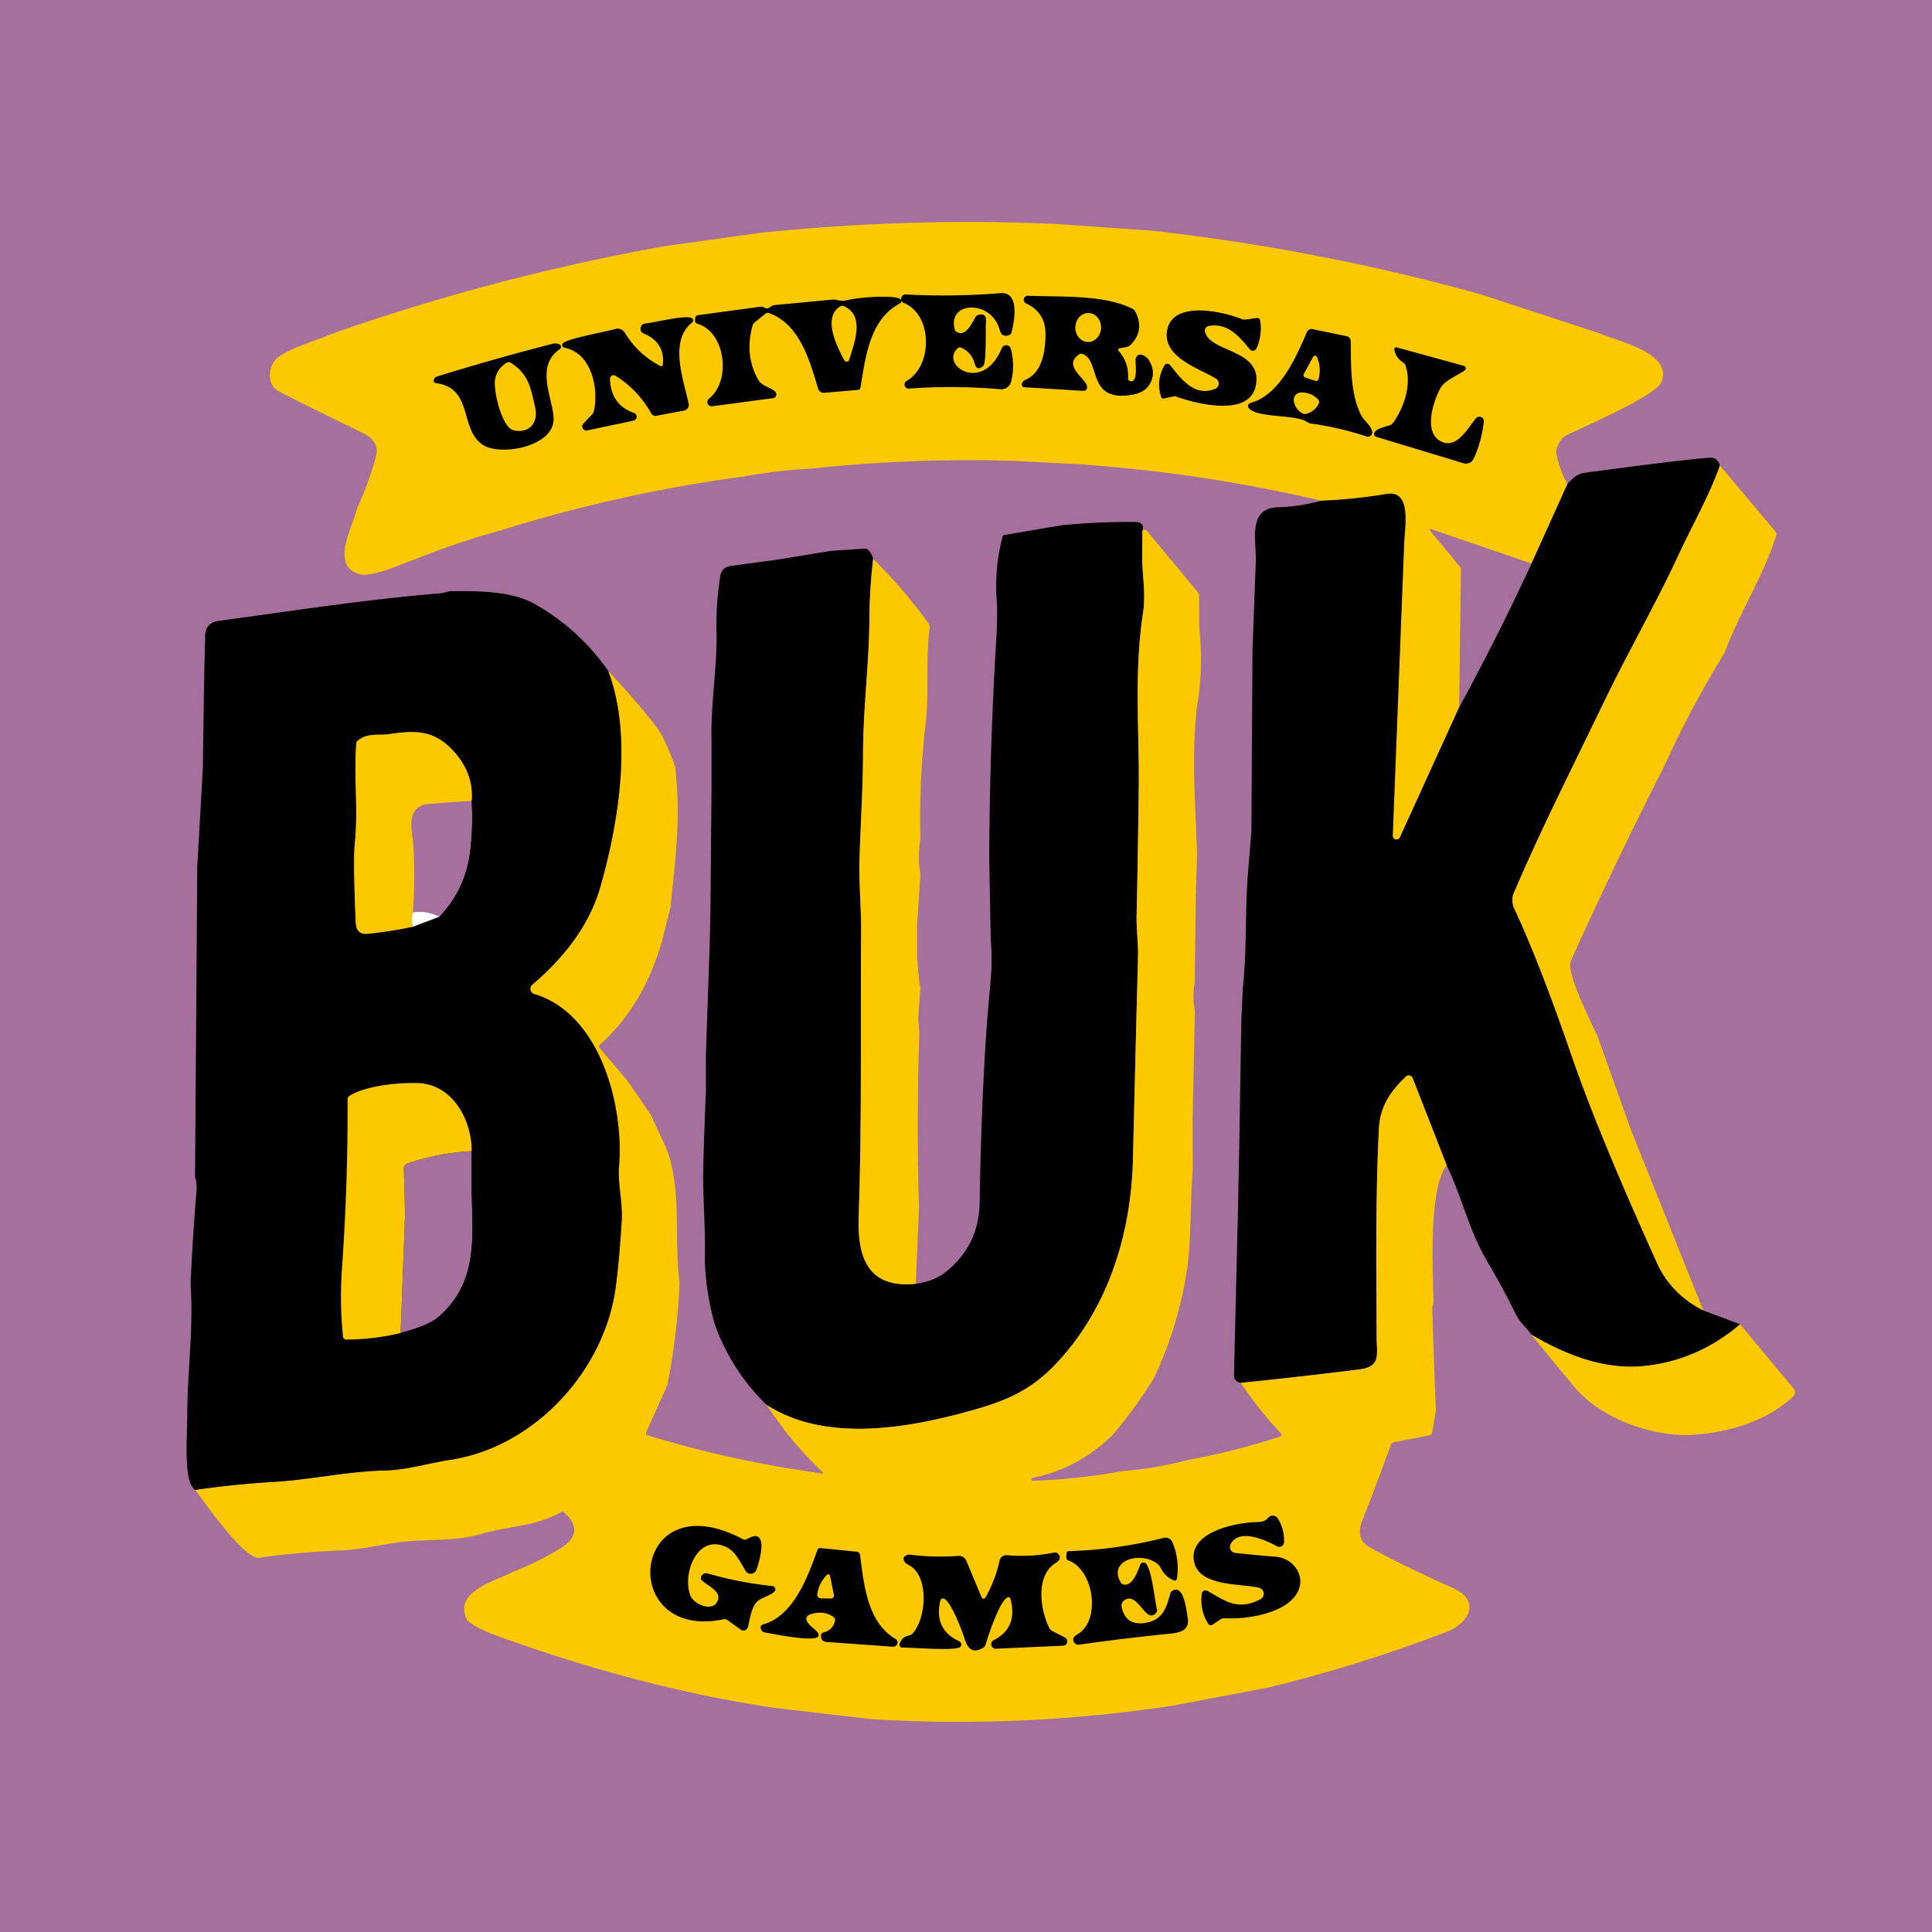 <?xml version="1.0" encoding="UTF-8" standalone="no"?>
<svg
   version="1.1"
   viewBox="0 0 433 433"
   id="svg334"
   sodipodi:docname="favicon.svg"
   inkscape:version="1.2.2 (b0a8486541, 2022-12-01)"
   inkscape:export-filename="../favicon.png"
   inkscape:export-xdpi="14.189377"
   inkscape:export-ydpi="14.189377"
   xmlns:inkscape="http://www.inkscape.org/namespaces/inkscape"
   xmlns:sodipodi="http://sodipodi.sourceforge.net/DTD/sodipodi-0.dtd"
   xmlns="http://www.w3.org/2000/svg"
   xmlns:svg="http://www.w3.org/2000/svg">
  <defs
     id="defs338" />
  <sodipodi:namedview
     id="namedview336"
     pagecolor="#ffffff"
     bordercolor="#111111"
     borderopacity="1"
     inkscape:showpageshadow="0"
     inkscape:pageopacity="0"
     inkscape:pagecheckerboard="1"
     inkscape:deskcolor="#d1d1d1"
     showgrid="false"
     inkscape:zoom="1.5415908"
     inkscape:cx="130.38479"
     inkscape:cy="204.98306"
     inkscape:window-width="1920"
     inkscape:window-height="1043"
     inkscape:window-x="1920"
     inkscape:window-y="0"
     inkscape:window-maximized="0"
     inkscape:current-layer="svg334" />
  <rect
     style="fill:#a5719c;fill-opacity:1;stroke-width:0;paint-order:markers stroke fill"
     id="rect5675"
     width="433"
     height="433"
     x="0"
     y="0" />
  <path
     fill="#fcc900"
     d="   M 237.00 50.21   L 258.25 51.71   Q 296.03 55.97 332.04 66.03   L 358.50 74.71   C 362.83 76.61 374.90 79.06 372.39 85.56   C 371.18 88.71 354.94 95.65 351.22 97.49   C 349.87 98.16 349.34 99.26 348.88 100.58   Q 348.72 101.04 348.80 101.52   Q 349.49 105.21 351.29 108.50   L 343.25 126.29   L 320.96 118.67   Q 320.06 118.36 320.67 119.10   L 327.08 126.86   Q 327.42 127.27 327.42 127.80   L 327.03 158.53   L 313.76 187.66   A 0.85 0.85 0.0 0 1 312.14 187.28   Q 313.45 153.72 314.69 121.94   C 314.85 117.88 316.40 109.78 310.78 110.71   Q 303.39 111.93 296.12 112.22   Q 269.25 105.94 241.75 104.04   L 227.25 103.29   Q 204.43 102.59 181.75 105.04   Q 174.19 105.40 166.75 106.79   Q 139.11 110.47 112.50 118.79   Q 102.43 121.53 92.75 125.46   C 89.77 126.46 83.32 129.53 80.41 128.64   C 74.03 126.70 79.03 118.10 80.00 114.04   Q 82.54 108.44 84.22 102.47   C 84.96 99.81 83.63 98.19 81.22 97.01   Q 67.19 90.18 62.54 87.74   C 59.84 86.32 60.07 82.68 61.69 80.69   C 63.60 78.36 71.47 76.17 74.54 74.75   Q 110.86 62.02 148.75 55.21   L 170.25 52.21   Q 203.55 48.71 237.00 50.21   Z"
     id="path50"
     style="stroke:none;stroke-opacity:1;fill:#fcc900;fill-opacity:1" />
  <path
     fill="#ffffff"
     d="   M 214.52 74.46   C 216.56 75.42 217.78 72.45 218.62 71.09   Q 218.87 70.67 219.35 70.55   C 220.62 70.22 221.10 70.94 220.99 72.11   C 220.83 73.83 221.12 81.30 220.37 81.99   Q 218.97 83.29 218.44 81.45   Q 217.74 79.00 215.52 77.95   Q 215.01 77.71 214.60 78.09   C 210.59 81.80 220.24 88.34 224.52 78.04   A 1.07 1.07 0.0 0 1 226.55 78.18   Q 227.52 81.84 226.62 85.50   A 2.30 2.28 9.2 0 1 224.19 87.24   Q 213.96 86.34 203.71 87.09   A 0.92 0.92 0.0 0 1 203.19 85.37   C 209.06 82.04 209.07 70.59 202.59 67.91   A 0.99 0.99 0.0 0 1 203.02 66.00   Q 213.77 66.55 224.24 65.70   C 228.58 65.34 227.36 71.95 226.71 74.49   Q 226.59 74.96 226.13 75.11   Q 224.52 75.67 224.05 73.94   C 222.23 67.11 212.31 67.44 213.97 73.79   Q 214.09 74.25 214.52 74.46   Z"
     id="path52"
     style="fill:#000000" />
  <path
     fill="#ffffff"
     d="   M 253.29 85.41   C 255.04 85.91 254.50 81.68 254.50 80.70   Q 254.51 80.18 254.85 79.78   Q 255.45 79.09 256.70 79.91   Q 257.14 80.20 257.43 80.64   Q 259.08 83.16 257.89 85.69   Q 256.88 87.85 254.07 88.40   C 243.44 90.49 246.79 80.80 242.63 79.33   Q 242.18 79.17 241.79 79.45   C 237.68 82.38 244.82 85.48 243.48 87.28   Q 243.22 87.62 242.79 87.60   L 229.57 86.79   Q 229.05 86.75 229.03 86.23   Q 229.00 85.47 229.84 85.11   C 233.65 83.47 234.27 78.65 234.32 75.01   Q 234.39 70.08 229.98 68.00   A 0.90 0.90 0.0 0 1 230.41 66.28   C 237.53 66.61 247.35 65.95 253.78 69.19   Q 254.24 69.43 254.48 69.90   Q 256.57 74.09 253.40 77.27   Q 253.00 77.67 252.43 77.78   L 251.02 78.05   Q 250.31 78.19 250.79 78.74   Q 252.99 81.29 252.83 84.76   Q 252.80 85.27 253.29 85.41   Z"
     id="path54"
     style="fill:#000000" />
  <path
     fill="#ffffff"
     d="   M 171.57 70.29   L 169.21 72.19   Q 168.78 72.53 168.64 73.06   Q 166.81 79.72 170.01 85.23   C 170.86 86.70 173.51 86.99 173.94 88.14   A 0.82 0.81 -14.2 0 1 173.28 89.23   L 159.64 91.05   A 0.96 0.96 0.0 0 1 158.91 89.34   C 163.95 85.33 162.58 74.45 156.38 72.60   Q 155.70 72.40 155.77 71.69   L 155.82 71.27   Q 155.87 70.72 156.42 70.64   L 170.35 68.75   Q 170.86 68.68 171.31 68.94   Q 172.01 69.35 172.67 68.78   Q 173.08 68.42 173.62 68.37   L 186.57 67.15   Q 187.08 67.11 187.58 67.24   Q 188.79 67.57 190.03 67.24   C 192.00 66.71 200.19 65.97 201.81 67.04   A 0.53 0.53 0.0 0 1 201.77 67.95   C 194.86 71.58 194.01 79.97 192.84 86.88   Q 192.76 87.34 192.29 87.38   L 184.72 88.04   A 1.30 1.30 0.0 0 1 183.36 87.11   C 181.47 80.83 179.24 72.63 172.33 70.16   Q 171.91 70.01 171.57 70.29   Z"
     id="path56"
     style="fill:#000000" />
  <path
     fill="#fcc900"
     d="   M 189.13 68.62   C 193.95 70.68 191.45 76.96 190.33 80.62   A 0.61 0.60 39.2 0 1 189.22 80.73   C 187.59 77.75 184.29 71.18 188.28 68.68   Q 188.69 68.43 189.13 68.62   Z"
     id="path60"
     style="fill:#fcc900;fill-opacity:1" />
  <path
     fill="#ffffff"
     d="   M 272.35 87.14   A 1.28 1.27 -40.3 0 0 272.54 84.87   C 268.69 82.52 260.66 80.12 261.55 74.20   C 262.60 67.29 273.79 69.71 278.23 71.48   Q 278.71 71.68 279.23 71.61   L 281.64 71.27   Q 282.31 71.18 282.42 71.85   Q 282.94 75.13 281.60 78.09   A 0.88 0.88 0.0 0 1 280.12 78.29   C 277.80 75.47 275.21 72.30 270.91 73.05   A 1.07 1.07 0.0 0 0 270.06 74.33   C 271.11 79.06 282.86 78.18 281.48 86.24   C 280.24 93.49 268.58 90.63 263.76 88.94   Q 263.30 88.78 262.83 88.88   L 260.87 89.29   Q 260.37 89.40 260.22 88.92   Q 259.05 85.20 260.98 81.90   A 0.76 0.75 40.7 0 1 262.22 81.81   C 264.71 84.90 267.65 89.04 272.35 87.14   Z"
     id="path62"
     style="fill:#000000" />
  <ellipse
     fill="#fcc900"
     cx="0.00"
     cy="0.00"
     transform="translate(243.89,73.40) rotate(91.6)"
     rx="3.25"
     ry="2.89"
     id="ellipse64"
     style="fill:#fcc900;fill-opacity:1" />
  <path
     fill="#ffffff"
     d="   M 148.57 81.61   Q 149.02 76.75 144.27 74.74   Q 143.40 74.37 143.58 73.42   A 1.14 1.14 0.0 0 1 144.59 72.50   C 146.83 72.30 153.27 70.58 154.96 71.25   A 0.61 0.60 -53.5 0 1 155.11 72.29   C 149.94 76.34 153.12 84.95 154.35 90.43   A 1.33 1.32 -11.8 0 1 153.30 92.02   L 147.08 93.19   A 1.04 1.03 -19.7 0 1 145.98 92.68   Q 143.03 87.41 137.96 84.22   A 0.81 0.81 0.0 0 0 136.71 84.93   Q 136.88 90.69 142.09 92.56   A 0.89 0.89 0.0 0 1 141.98 94.27   L 131.61 96.47   A 0.92 0.92 0.0 0 1 130.75 94.94   L 132.71 92.87   Q 133.00 92.56 133.10 92.14   C 134.24 87.10 132.60 79.09 126.47 77.92   A 0.59 0.59 0.0 0 1 126.10 77.01   C 126.89 75.89 135.99 74.32 137.84 73.75   A 1.94 1.93 65.9 0 1 140.06 74.60   Q 142.97 79.38 147.90 81.98   Q 148.51 82.30 148.57 81.61   Z"
     id="path66"
     style="fill:#000000" />
  <path
     fill="#ffffff"
     d="   M 292.90 74.42   A 1.12 1.11 -72.5 0 1 294.14 73.77   L 301.81 75.35   A 1.16 1.16 0.0 0 1 302.73 76.46   C 302.79 81.84 302.61 88.16 305.02 92.99   C 305.63 94.22 306.99 95.04 307.50 96.57   A 0.99 0.98 -0.4 0 1 306.26 97.82   Q 300.16 95.81 293.81 94.92   Q 293.34 94.85 292.95 94.58   C 290.41 92.81 281.80 93.75 279.88 91.47   A 0.72 0.72 0.0 0 1 280.25 90.31   C 286.71 88.61 290.48 80.15 292.90 74.42   Z"
     id="path70"
     style="fill:#000000" />
  <path
     fill="#ffffff"
     d="   M 97.66 85.85   Q 97.09 85.77 97.21 85.21   Q 97.34 84.58 98.00 84.37   Q 110.79 80.40 123.77 77.07   Q 124.55 76.86 125.30 77.13   A 0.64 0.64 0.0 0 1 125.45 78.26   C 119.85 82.12 123.90 89.11 124.07 93.74   C 124.30 100.15 112.06 102.32 108.17 99.67   C 102.86 96.06 106.19 87.00 97.66 85.85   Z"
     id="path72"
     style="fill:#000000" />
  <path
     fill="#ffffff"
     d="   M 312.24 94.74   C 314.69 91.33 316.39 86.18 315.05 82.03   Q 314.88 81.51 314.43 81.22   Q 312.91 80.24 312.53 78.51   Q 312.35 77.68 313.17 77.90   L 328.01 81.97   Q 328.49 82.10 328.52 82.60   C 328.55 83.38 323.98 84.90 322.86 86.93   C 321.22 89.88 318.90 96.99 323.03 98.97   C 326.54 100.65 328.96 95.93 330.81 93.74   A 0.99 0.99 0.0 0 1 332.55 94.48   Q 332.09 98.83 330.29 102.78   A 1.93 1.91 20.5 0 1 327.99 103.82   L 308.45 97.90   Q 307.98 97.76 307.97 97.26   C 307.96 96.12 310.60 95.61 311.46 95.32   Q 311.94 95.15 312.24 94.74   Z"
     id="path74"
     style="fill:#000000" />
  <path
     fill="#fcc900"
     d="   M 294.30 79.98   A 0.48 0.48 0.0 0 1 295.17 80.02   Q 296.17 82.35 295.54 84.88   Q 295.37 85.53 294.73 85.33   L 292.69 84.69   Q 291.87 84.44 292.28 83.68   L 294.30 79.98   Z"
     id="path76"
     style="fill:#fcc900;fill-opacity:1" />
  <path
     fill="#fcc900"
     d="   M 114.53 81.34   C 118.53 83.88 118.97 87.05 119.94 91.26   C 120.73 94.72 118.65 97.26 115.05 96.43   C 112.48 95.84 110.46 87.37 110.97 84.92   Q 111.45 82.60 113.48 81.33   Q 114.01 81.00 114.53 81.34   Z"
     id="path78"
     style="fill:#fcc900;fill-opacity:1" />
  <path
     fill="#fcc900"
     d="   M 289.97 89.88   A 1.67 1.67 0.0 0 1 291.62 87.96   Q 293.90 87.96 295.39 89.50   Q 295.81 89.93 295.55 90.46   Q 294.69 92.22 292.75 92.75   Q 292.27 92.88 291.85 92.62   Q 290.24 91.62 289.97 89.88   Z"
     id="path80"
     style="fill:#fcc900;fill-opacity:1" />
  <path
     fill="#1d1d1b"
     d="   M 385.47 104.34   C 383.03 111.26 379.30 117.66 376.23 124.31   C 371.19 135.22 364.92 146.04 359.59 157.12   C 352.49 171.86 345.48 185.60 339.23 200.24   C 338.86 201.10 338.88 202.53 339.32 203.47   Q 345.13 215.93 352.21 236.55   Q 358.13 253.82 371.38 283.08   Q 374.51 290.00 381.75 293.71   L 390.00 296.80   Q 380.25 305.09 368.07 306.19   C 359.34 306.98 350.70 303.57 343.18 299.10   C 342.19 297.60 340.59 296.32 339.83 294.76   Q 336.77 288.51 333.22 282.53   C 329.36 276.02 327.57 268.14 324.25 261.21   L 316.60 241.61   A 0.93 0.92 -32.4 0 0 315.10 241.28   C 311.66 244.54 309.28 247.98 309.04 252.99   C 308.27 268.68 308.46 284.19 308.54 299.97   C 308.56 303.45 309.55 306.30 304.69 306.91   Q 291.62 308.56 278.09 309.93   Q 276.53 309.62 276.56 308.19   Q 277.01 289.59 277.46 271.00   L 277.71 258.50   L 278.21 228.75   L 278.54 221.50   C 279.51 212.41 279.00 204.20 279.71 195.50   L 280.46 186.25   L 280.71 145.75   L 281.46 125.50   C 281.54 121.04 279.64 113.89 286.40 113.69   Q 291.23 113.55 296.12 112.22   Q 303.39 111.93 310.78 110.71   C 316.40 109.78 314.85 117.88 314.69 121.94   Q 313.45 153.72 312.14 187.28   A 0.85 0.85 0.0 0 0 313.76 187.66   L 327.03 158.53   Q 335.69 142.64 343.25 126.29   L 351.29 108.50   Q 353.23 106.22 354.99 105.99   Q 376.60 103.05 383.23 102.58   Q 384.86 102.47 385.47 104.34   Z"
     id="path86"
     style="fill:#000000;fill-opacity:1" />
  <path
     fill="#fcc900"
     d="   M 385.47 104.34   L 397.92 119.14   Q 398.24 119.52 398.10 120.00   C 395.31 128.95 389.84 137.28 386.54 146.25   Q 378.94 158.56 372.96 171.75   Q 362.00 193.29 352.07 215.32   C 350.88 217.95 356.69 229.28 358.04 232.25   L 365.54 253.25   L 381.75 293.71   Q 374.51 290.00 371.38 283.08   Q 358.13 253.82 352.21 236.55   Q 345.13 215.93 339.32 203.47   C 338.88 202.53 338.86 201.10 339.23 200.24   C 345.48 185.60 352.49 171.86 359.59 157.12   C 364.92 146.04 371.19 135.22 376.23 124.31   C 379.30 117.66 383.03 111.26 385.47 104.34   Z"
     id="path94"
     style="stroke:none;stroke-opacity:1;fill:#fcc900;fill-opacity:1" />
  <path
     fill="#1d1d1b"
     d="   M 256.04 119.00   Q 256.01 121.92 255.99 124.85   C 255.97 128.55 256.85 132.99 256.18 137.35   C 254.15 150.38 255.34 164.44 255.23 175.33   Q 255.07 190.28 254.74 205.24   C 254.68 208.22 255.13 211.74 255.06 214.25   Q 254.46 236.91 253.93 259.57   C 253.55 276.34 248.49 293.02 236.84 305.47   C 231.32 311.37 225.92 313.81 218.24 315.98   C 203.56 320.14 185.14 323.39 171.84 314.89   Q 164.03 307.32 160.25 296.96   Q 158.17 289.76 157.96 282.25   C 158.18 275.42 157.46 268.05 157.61 261.92   Q 157.83 253.21 158.21 244.50   L 158.21 236.00   L 159.04 212.25   L 159.21 205.25   L 159.46 177.25   L 159.46 166.00   C 159.28 157.70 160.75 149.73 160.58 141.47   Q 160.45 135.20 161.46 128.96   A 2.52 2.51 -89.2 0 1 163.60 126.87   L 174.00 125.46   L 186.25 123.46   L 193.69 122.96   Q 194.24 122.92 194.63 123.32   Q 195.46 124.18 195.69 125.26   Q 194.90 131.97 194.86 138.43   C 194.81 148.69 193.45 158.50 193.43 168.63   C 193.42 176.47 192.95 183.08 192.64 192.24   C 192.46 197.72 193.04 203.71 193.00 208.58   C 192.82 230.00 193.20 251.33 192.45 272.73   C 192.12 281.86 194.56 288.84 205.25 287.71   Q 208.62 287.29 211.29 285.59   Q 219.40 279.57 219.56 269.49   Q 219.90 247.64 221.21 229.00   L 221.96 220.50   L 222.21 217.00   L 222.21 213.25   L 222.04 210.25   L 221.71 192.75   Q 221.78 167.97 223.29 143.24   Q 223.53 139.37 223.46 135.50   Q 222.71 127.53 224.79 119.96   L 238.00 117.71   Q 246.25 116.91 254.54 116.99   C 255.84 117.00 256.44 117.76 256.04 119.00   Z"
     id="path102"
     style="fill:#000000;fill-opacity:1" />
  <path
     fill="#fcc900"
     d="   M 268.79 141.00   Q 269.73 149.65 268.29 158.25   C 266.97 169.36 267.93 180.37 268.29 191.50   L 268.04 199.00   L 267.75 220.21   Q 267.19 223.35 267.79 226.50   L 267.29 251.00   L 267.33 262.14   C 266.73 269.62 267.00 278.03 266.04 284.50   Q 264.14 297.27 258.54 309.00   Q 254.45 315.57 249.46 321.50   Q 241.74 329.15 231.43 331.22   A 0.33 0.33 0.0 0 0 231.50 331.87   Q 241.80 331.50 251.50 329.71   Q 258.99 329.10 266.25 327.21   Q 276.78 325.26 286.87 321.98   A 0.46 0.46 0.0 0 0 287.06 321.23   Q 282.06 315.90 278.09 309.93   Q 291.62 308.56 304.69 306.91   C 309.55 306.30 308.56 303.45 308.54 299.97   C 308.46 284.19 308.27 268.68 309.04 252.99   C 309.28 247.98 311.66 244.54 315.10 241.28   A 0.93 0.92 -32.4 0 1 316.60 241.61   L 324.25 261.21   C 320.21 266.10 321.09 283.85 321.29 292.00   Q 320.99 292.77 321.00 293.00   Q 321.34 304.81 321.82 316.00   L 321.05 320.81   Q 320.93 321.58 320.16 321.73   L 312.39 323.25   A 0.94 0.91 -85.3 0 0 311.70 323.85   Q 308.67 332.30 305.34 340.73   C 304.40 343.12 304.52 345.40 306.83 346.69   Q 314.16 350.78 325.64 355.91   C 331.99 358.75 329.24 363.81 324.20 365.74   Q 304.65 373.25 284.25 378.21   L 262.75 382.29   Q 229.17 387.37 195.25 385.29   L 173.75 382.79   Q 144.06 378.42 111.75 366.75   Q 106.85 364.98 104.75 363.21   C 101.34 356.69 110.93 354.42 115.04 352.25   Q 120.41 350.16 125.45 347.12   Q 131.58 343.42 126.16 338.72   C 119.57 342.33 114.48 341.82 107.85 343.80   C 102.20 345.49 96.12 344.91 90.25 345.54   C 85.46 346.15 80.90 347.33 76.11 347.51   Q 67.03 347.85 58.04 349.13   C 54.88 349.57 46.27 337.35 43.78 333.91   Q 52.74 332.62 61.42 332.12   C 69.58 331.64 77.69 329.77 86.12 329.57   C 91.37 329.44 95.89 327.94 101.02 327.16   C 119.80 324.29 135.51 307.17 137.99 288.49   Q 138.80 282.40 139.34 273.51   C 139.58 269.57 138.42 265.10 138.73 261.47   C 139.89 247.99 134.57 227.19 119.73 222.78   A 1.22 1.22 0.0 0 1 119.29 220.68   C 125.95 215.07 131.99 207.66 134.48 198.99   C 138.74 184.20 141.81 164.64 136.26 150.29   Q 144.72 159.46 147.72 163.79   Q 149.11 165.79 151.29 171.75   C 152.70 183.54 151.32 192.51 150.29 203.25   L 148.29 211.25   C 145.65 220.08 141.41 227.91 134.48 234.11   Q 134.05 234.49 134.42 234.93   L 140.50 242.04   L 146.00 250.04   C 147.32 253.42 149.32 256.63 150.18 259.87   C 152.60 269.00 151.09 277.19 152.29 287.50   Q 151.84 299.12 149.54 310.50   L 144.82 321.02   A 0.48 0.47 20.6 0 0 145.12 321.67   Q 164.32 327.52 184.21 330.22   Q 184.71 330.29 184.35 329.95   Q 177.23 323.13 171.84 314.89   C 185.14 323.39 203.56 320.14 218.24 315.98   C 225.92 313.81 231.32 311.37 236.84 305.47   C 248.49 293.02 253.55 276.34 253.93 259.57   Q 254.46 236.91 255.06 214.25   C 255.13 211.74 254.68 208.22 254.74 205.24   Q 255.07 190.28 255.23 175.33   C 255.34 164.44 254.15 150.38 256.18 137.35   C 256.85 132.99 255.97 128.55 255.99 124.85   Q 256.01 121.92 256.04 119.00   C 256.42 118.64 256.76 118.63 257.11 119.05   Q 262.76 125.85 268.42 132.68   Q 268.74 133.07 268.75 133.57   L 268.79 141.00   Z"
     id="path108"
     style="stroke:none;stroke-opacity:1;fill:#fcc900;fill-opacity:1" />
  <path
     fill="#fcc900"
     d="   M 206.29 188.00   Q 205.59 192.00 206.29 196.00   L 205.54 207.25   L 205.54 209.00   L 205.54 214.75   L 206.04 220.25   L 206.29 221.25   L 205.79 228.25   L 206.04 231.50   Q 205.38 251.12 205.96 270.75   L 205.25 287.71   C 194.56 288.84 192.12 281.86 192.45 272.73   C 193.20 251.33 192.82 230.00 193.00 208.58   C 193.04 203.71 192.46 197.72 192.64 192.24   C 192.95 183.08 193.42 176.47 193.43 168.63   C 193.45 158.50 194.81 148.69 194.86 138.43   Q 194.90 131.97 195.69 125.26   Q 202.60 132.04 208.15 139.79   Q 208.42 140.18 208.36 140.64   C 207.39 147.95 208.28 155.12 207.45 162.21   Q 205.95 175.06 206.29 188.00   Z"
     id="path110"
     style="stroke:none;stroke-opacity:1;fill:#fcc900;fill-opacity:1" />
  <path
     id="path120"
     style="fill:#000000;fill-opacity:1"
     d="M 100.711 132.5 C 99.911 132.773 99.09 132.943 98.25 133.01 C 81.8 134.37 65.43 136.931 49.061 139.141 C 47.067 139.407 46.044 140.524 45.99 142.49 C 45.81 148.677 45.634 158.597 45.461 172.25 L 44.211 194.25 L 43.711 263.75 C 44.018 264.717 44.131 265.717 44.051 266.75 C 43.471 273.743 43.024 280.743 42.711 287.75 C 43.401 297.46 41.99 307.92 41.98 316.42 C 41.98 322.16 41.019 332.27 43.779 333.91 C 49.753 333.05 55.633 332.452 61.42 332.119 C 69.58 331.639 77.689 329.77 86.119 329.57 C 91.369 329.44 95.89 327.94 101.02 327.16 C 119.799 324.29 135.51 307.17 137.99 288.49 C 138.53 284.43 138.98 279.436 139.34 273.51 C 139.58 269.57 138.42 265.101 138.73 261.471 C 139.89 247.991 134.57 227.189 119.73 222.779 A 1.22 1.22 0 0 1 119.289 220.68 C 125.949 215.07 131.99 207.66 134.48 198.99 C 138.74 184.2 141.81 164.639 136.26 150.289 C 131.906 144.076 126.457 139.117 119.91 135.41 C 114.48 132.33 106.801 132.46 100.711 132.5 z M 92.004 164.064 C 95.425 164.026 98.358 164.888 101.301 167.961 C 104.594 171.401 106.064 175.247 105.711 179.5 C 105.971 183.62 105.817 187.716 105.25 191.789 C 104.41 197.056 102.163 201.606 98.51 205.439 L 92.5 207.711 C 89.193 208.411 85.86 208.933 82.5 209.279 C 80.39 209.499 79.779 208.37 79.699 206.42 C 79.313 197.273 79.253 191.467 79.52 189 C 80.32 181.42 79.26 174.169 79.84 166.699 C 79.867 166.353 80.024 166.076 80.311 165.869 C 82.631 164.179 84.82 164.871 86.99 164.551 C 88.793 164.285 90.449 164.082 92.004 164.064 z M 92.5 207.711 C 92.363 207.168 92.298 206.629 92.305 206.094 C 92.298 206.628 92.363 207.168 92.5 207.711 z M 105.711 179.5 C 102.538 179.673 99.36 179.893 96.18 180.16 C 99.36 179.893 102.538 179.673 105.711 179.5 z M 96.18 180.16 C 95.293 180.235 94.592 180.445 94.041 180.76 C 94.592 180.445 95.293 180.235 96.18 180.16 z M 94.041 180.76 C 93.858 180.865 93.69 180.982 93.539 181.109 C 93.69 180.982 93.858 180.865 94.041 180.76 z M 93.539 181.109 C 93.236 181.364 92.996 181.659 92.807 181.988 C 92.996 181.659 93.236 181.364 93.539 181.109 z M 92.807 181.988 C 92.617 182.317 92.479 182.679 92.383 183.064 C 92.479 182.679 92.617 182.317 92.807 181.988 z M 92.383 183.064 C 92.286 183.45 92.232 183.859 92.207 184.283 C 92.232 183.859 92.286 183.45 92.383 183.064 z M 92.207 184.283 C 92.182 184.707 92.188 185.148 92.215 185.592 C 92.188 185.148 92.182 184.707 92.207 184.283 z M 92.215 185.592 C 92.268 186.48 92.404 187.39 92.539 188.25 C 92.404 187.39 92.268 186.48 92.215 185.592 z M 92.539 204.5 C 92.389 205.027 92.311 205.557 92.305 206.092 C 92.311 205.557 92.389 205.026 92.539 204.5 z M 105.711 258 L 105.711 266.75 C 105.891 277.24 107.17 286.77 98.92 294.6 C 96.52 296.88 92.969 297.83 89.789 298.75 L 90.789 272 L 90.51 261.891 A 1.14 1.14 0 0 1 91.289 260.77 C 95.969 259.176 100.778 258.253 105.711 258 z " />
  <path
     id="path130"
     d="M 98.039 148.455 C 97.84 148.455 97.638 148.456 97.436 148.459 C 95.274 148.489 92.922 148.665 90.279 148.91 C 81.933 149.69 73.497 150.39 64.971 151.01 A 1.66 1.65 88.1 0 0 63.439 152.65 L 63.42 225.35 C 63.42 225.916 63.7 226.178 64.26 226.131 C 71.213 225.518 78.359 224.714 85.699 223.721 C 96.789 222.221 103.989 213.96 111.039 206.43 C 116.509 200.58 117.63 192.9 118.75 184.75 C 120.02 175.48 121.631 159.729 114.561 154.189 C 108.886 149.736 104.221 148.45 98.039 148.455 z M 92.004 164.064 C 95.425 164.026 98.358 164.888 101.301 167.961 C 104.594 171.401 106.064 175.247 105.711 179.5 C 105.971 183.62 105.817 187.716 105.25 191.789 C 104.41 197.056 102.163 201.606 98.51 205.439 L 92.5 207.711 C 89.193 208.411 85.86 208.933 82.5 209.279 C 80.39 209.499 79.779 208.37 79.699 206.42 C 79.313 197.273 79.253 191.467 79.52 189 C 80.32 181.42 79.26 174.169 79.84 166.699 C 79.867 166.353 80.024 166.076 80.311 165.869 C 82.631 164.179 84.82 164.871 86.99 164.551 C 88.793 164.285 90.449 164.082 92.004 164.064 z M 95.354 180.279 C 94.842 180.387 94.408 180.55 94.041 180.76 C 94.408 180.55 94.842 180.387 95.354 180.279 z M 94.041 180.76 C 93.858 180.865 93.69 180.982 93.539 181.109 C 93.69 180.982 93.858 180.865 94.041 180.76 z M 92.207 184.283 C 92.182 184.707 92.188 185.148 92.215 185.592 C 92.188 185.148 92.182 184.707 92.207 184.283 z M 92.363 205.35 C 92.329 205.596 92.308 205.843 92.305 206.092 C 92.308 205.844 92.329 205.596 92.363 205.35 z M 92.305 206.096 C 92.302 206.345 92.317 206.596 92.346 206.848 C 92.317 206.596 92.302 206.346 92.305 206.096 z " />
  <path
     fill="#fcc900"
     d="   M 105.71 179.50   Q 100.95 179.76 96.18 180.16   C 91.45 180.56 92.00 184.81 92.54 188.25   Q 93.13 196.37 92.54 204.50   Q 92.09 206.08 92.50 207.71   Q 87.54 208.76 82.50 209.28   C 80.39 209.50 79.78 208.37 79.70 206.42   Q 79.12 192.70 79.52 189.00   C 80.32 181.42 79.26 174.17 79.84 166.70   Q 79.88 166.18 80.31 165.87   C 82.63 164.18 84.82 164.87 86.99 164.55   C 92.76 163.70 97.02 163.49 101.30 167.96   Q 106.24 173.12 105.71 179.50   Z"
     id="path152"
     style="stroke:none;stroke-opacity:1;fill:#fcc900;fill-opacity:1" />
  <path
     fill="#fe92af"
     d="   M 98.51 205.44   L 92.50 207.71   Q 92.09 206.08 92.54 204.50   Q 95.35 203.99 98.51 205.44   Z"
     id="path178"
     style="fill:#fefefe;fill-opacity:1" />
  <path
     id="path214"
     style="fill:#000000;fill-opacity:1"
     d="M 88.531 228.143 C 79.59 228.005 70.226 229.219 63.891 230.289 C 63.571 230.342 63.407 230.533 63.4 230.859 C 63.2 246.899 63.441 262.85 62.711 278.939 C 62.184 290.513 61.789 302.114 61.529 313.74 C 61.523 314.1 61.701 314.267 62.061 314.24 C 70.147 313.58 78.237 312.86 86.33 312.08 C 94.81 311.26 105.209 309.331 111.609 304.131 C 120.359 297.021 120.781 288.36 121.471 276.25 C 121.984 267.197 121.893 258.14 121.199 249.08 C 120.829 244.18 114.081 237.339 110.631 234.109 C 105.991 229.769 97.472 228.28 88.531 228.143 z M 91.773 242.73 C 92.386 242.718 92.965 242.718 93.5 242.73 C 101.4 242.9 105.771 250.99 105.711 258 L 105.711 266.75 C 105.891 277.24 107.17 286.77 98.92 294.6 C 96.52 296.88 92.969 297.83 89.789 298.75 C 85.842 299.703 81.794 300.197 77.641 300.23 A 0.77 0.76 86.7 0 1 76.869 299.539 C 76.356 294.459 76.281 289.381 76.641 284.301 C 77.534 271.687 77.954 259.057 77.9 246.41 C 77.894 246.043 78.046 245.767 78.359 245.58 C 81.614 243.576 87.489 242.821 91.773 242.73 z " />
  <path
     fill="#fcc900"
     d="   M 105.71 258.00   Q 98.31 258.38 91.29 260.77   A 1.14 1.14 0.0 0 0 90.51 261.89   L 90.79 272.00   L 89.79 298.75   Q 83.87 300.18 77.64 300.23   A 0.77 0.76 86.7 0 1 76.87 299.54   Q 76.10 291.92 76.64 284.30   Q 77.98 265.38 77.90 246.41   Q 77.89 245.86 78.36 245.58   C 82.08 243.29 89.22 242.63 93.50 242.73   C 101.40 242.90 105.77 250.99 105.71 258.00   Z"
     id="path230"
     style="stroke:none;stroke-opacity:1;fill:#fcc900;fill-opacity:1" />
  <path
     fill="#fcc900"
     d="   M 390.00 296.80   L 401.87 311.06   Q 402.77 312.14 401.74 313.11   C 395.91 318.56 387.56 320.93 379.92 321.54   C 370.80 322.28 358.88 318.07 352.89 310.90   Q 347.99 305.03 343.18 299.10   C 350.70 303.57 359.34 306.98 368.07 306.19   Q 380.25 305.09 390.00 296.80   Z"
     id="path260"
     style="stroke:none;stroke-opacity:1;fill:#fcc900;fill-opacity:1" />
  <path
     fill="#ffffff"
     d="   M 282.18 355.85   C 277.92 354.83 268.43 355.67 267.56 349.69   C 266.64 343.29 277.03 341.20 281.76 341.13   Q 283.48 341.10 284.17 340.22   A 1.36 1.35 48.0 0 1 286.40 340.34   Q 287.88 342.74 287.78 345.65   A 1.07 1.07 0.0 0 1 286.20 346.55   C 283.50 345.07 277.67 342.50 275.81 346.07   A 1.36 1.36 0.0 0 0 276.87 348.05   Q 281.42 348.54 285.86 348.89   C 289.84 349.20 292.68 353.10 290.87 356.73   C 288.43 361.63 279.31 362.98 274.51 362.68   Q 273.95 362.65 273.48 362.96   L 271.80 364.09   Q 271.15 364.52 270.75 363.86   Q 268.85 360.80 269.36 357.16   A 0.84 0.84 0.0 0 1 270.61 356.54   C 274.71 358.87 277.42 361.05 282.50 358.41   A 1.38 1.38 0.0 0 0 282.18 355.85   Z"
     id="path280"
     style="fill:#000000" />
  <path
     fill="#ffffff"
     d="   M 163.06 346.87   C 156.26 343.32 152.78 352.91 154.77 357.69   C 155.53 359.54 159.70 361.42 160.84 358.79   C 161.78 356.63 158.54 355.39 157.32 354.21   Q 156.93 353.83 157.16 353.33   Q 157.61 352.36 158.77 352.69   Q 165.77 354.70 173.09 355.46   A 0.76 0.76 0.0 0 1 173.76 356.35   C 173.60 357.27 170.66 358.05 169.81 358.85   C 168.34 360.22 168.14 362.67 167.62 364.65   A 1.04 1.04 0.0 0 1 166.01 365.23   L 163.05 363.11   Q 162.66 362.82 162.18 362.92   C 138.04 367.87 141.36 331.60 166.50 344.97   Q 166.96 345.21 167.40 344.95   C 172.66 341.81 170.09 350.56 169.46 351.93   A 1.33 1.33 0.0 0 1 167.09 352.05   C 166.04 350.26 164.83 347.80 163.06 346.87   Z"
     id="path282"
     style="fill:#000000" />
  <path
     fill="#ffffff"
     d="   M 252.10 358.57   A 1.55 1.55 0.0 0 0 251.39 360.24   Q 252.35 364.44 256.71 363.72   C 260.64 363.07 261.41 360.31 262.30 357.16   Q 262.46 356.62 262.98 356.40   C 265.37 355.40 265.86 360.73 266.18 362.58   C 266.70 365.53 264.30 365.93 261.94 366.17   Q 252.82 367.06 241.85 368.60   A 1.15 1.14 -21.0 0 1 240.74 368.11   Q 240.06 367.10 241.51 366.26   C 246.83 363.20 245.14 351.77 239.49 349.75   Q 238.96 349.56 238.99 349.00   L 239.03 348.20   Q 239.05 347.66 239.60 347.64   Q 250.37 347.31 260.81 344.67   A 1.67 1.65 -18.4 0 1 262.75 345.63   Q 264.39 349.48 263.79 353.68   Q 263.68 354.47 262.95 354.14   Q 261.07 353.30 260.15 351.41   Q 259.93 350.95 259.55 350.62   C 255.90 347.48 248.18 349.62 251.19 354.66   Q 251.42 355.05 251.86 355.13   C 253.93 355.53 255.04 351.93 255.55 350.70   Q 255.80 350.12 256.42 350.21   C 258.03 350.45 258.80 358.78 259.29 360.65   Q 259.42 361.16 259.06 361.54   C 256.76 364.00 255.10 356.76 252.10 358.57   Z"
     id="path284"
     style="fill:#000000" />
  <path
     fill="#ffffff"
     d="   M 171.44 365.88   A 1.08 1.08 0.0 0 1 170.61 365.27   Q 170.16 364.30 171.15 364.02   C 177.86 362.10 181.03 353.42 183.17 347.46   Q 183.37 346.91 183.95 346.97   L 191.96 347.76   Q 192.67 347.83 192.76 348.54   C 193.69 355.89 194.57 363.74 200.80 367.38   A 0.75 0.74 17.0 0 1 201.16 368.05   Q 201.10 369.16 199.77 369.05   Q 196.06 368.76 185.26 368.00   Q 183.91 367.90 184.03 366.45   Q 184.07 366.00 184.51 365.89   Q 186.68 365.34 187.13 363.28   Q 187.25 362.72 186.78 362.39   Q 184.87 361.06 182.43 361.57   Q 179.47 362.19 181.61 364.34   C 182.13 364.87 183.51 365.75 183.47 366.52   C 183.37 368.33 172.95 366.10 171.44 365.88   Z"
     id="path286"
     style="fill:#000000" />
  <path
     fill="#ffffff"
     d="   M 221.02 357.77   Q 223.11 354.00 224.02 349.79   A 1.57 1.57 0.0 0 1 225.70 348.55   Q 231.01 349.02 236.23 347.96   Q 236.73 347.86 237.10 348.21   C 237.86 348.92 237.49 349.75 236.69 350.23   C 231.96 353.06 233.16 360.90 235.16 364.85   Q 235.40 365.32 235.87 365.56   L 238.68 367.00   A 0.97 0.97 0.0 0 1 238.28 368.83   L 223.22 369.51   A 1.01 1.01 0.0 0 1 222.71 367.60   Q 228.22 364.79 226.45 358.28   A 0.44 0.43 76.3 0 0 225.95 357.97   C 224.15 358.34 221.41 366.83 220.88 368.61   Q 220.74 369.08 220.31 369.32   C 217.81 370.76 216.76 369.26 216.10 367.01   C 215.66 365.53 212.97 358.50 211.43 358.25   A 0.61 0.61 0.0 0 0 210.75 358.71   Q 209.24 365.20 214.97 367.84   A 0.80 0.80 0.0 0 1 215.26 369.07   C 214.43 370.10 204.24 369.21 202.24 369.26   A 0.63 0.63 0.0 0 1 201.62 368.45   Q 202.11 366.86 203.72 366.55   Q 204.20 366.46 204.52 366.10   C 207.65 362.73 208.35 352.90 203.49 350.66   Q 202.97 350.42 202.69 349.93   Q 202.17 349.02 203.15 348.57   Q 203.57 348.38 204.03 348.44   Q 209.37 349.12 214.78 348.70   A 1.79 1.79 0.0 0 1 216.57 349.79   L 219.87 357.70   Q 220.38 358.93 221.02 357.77   Z"
     id="path288"
     style="fill:#000000" />
  <path
     fill="#fcc900"
     d="   M 183.19 357.15   Q 183.57 354.85 185.13 353.15   Q 185.86 352.35 186.08 353.41   L 186.87 357.32   Q 187.06 358.28 186.09 358.26   L 184.09 358.23   Q 183.02 358.21 183.19 357.15   Z"
     id="path290"
     style="fill:#fcc900;fill-opacity:1" />
</svg>

